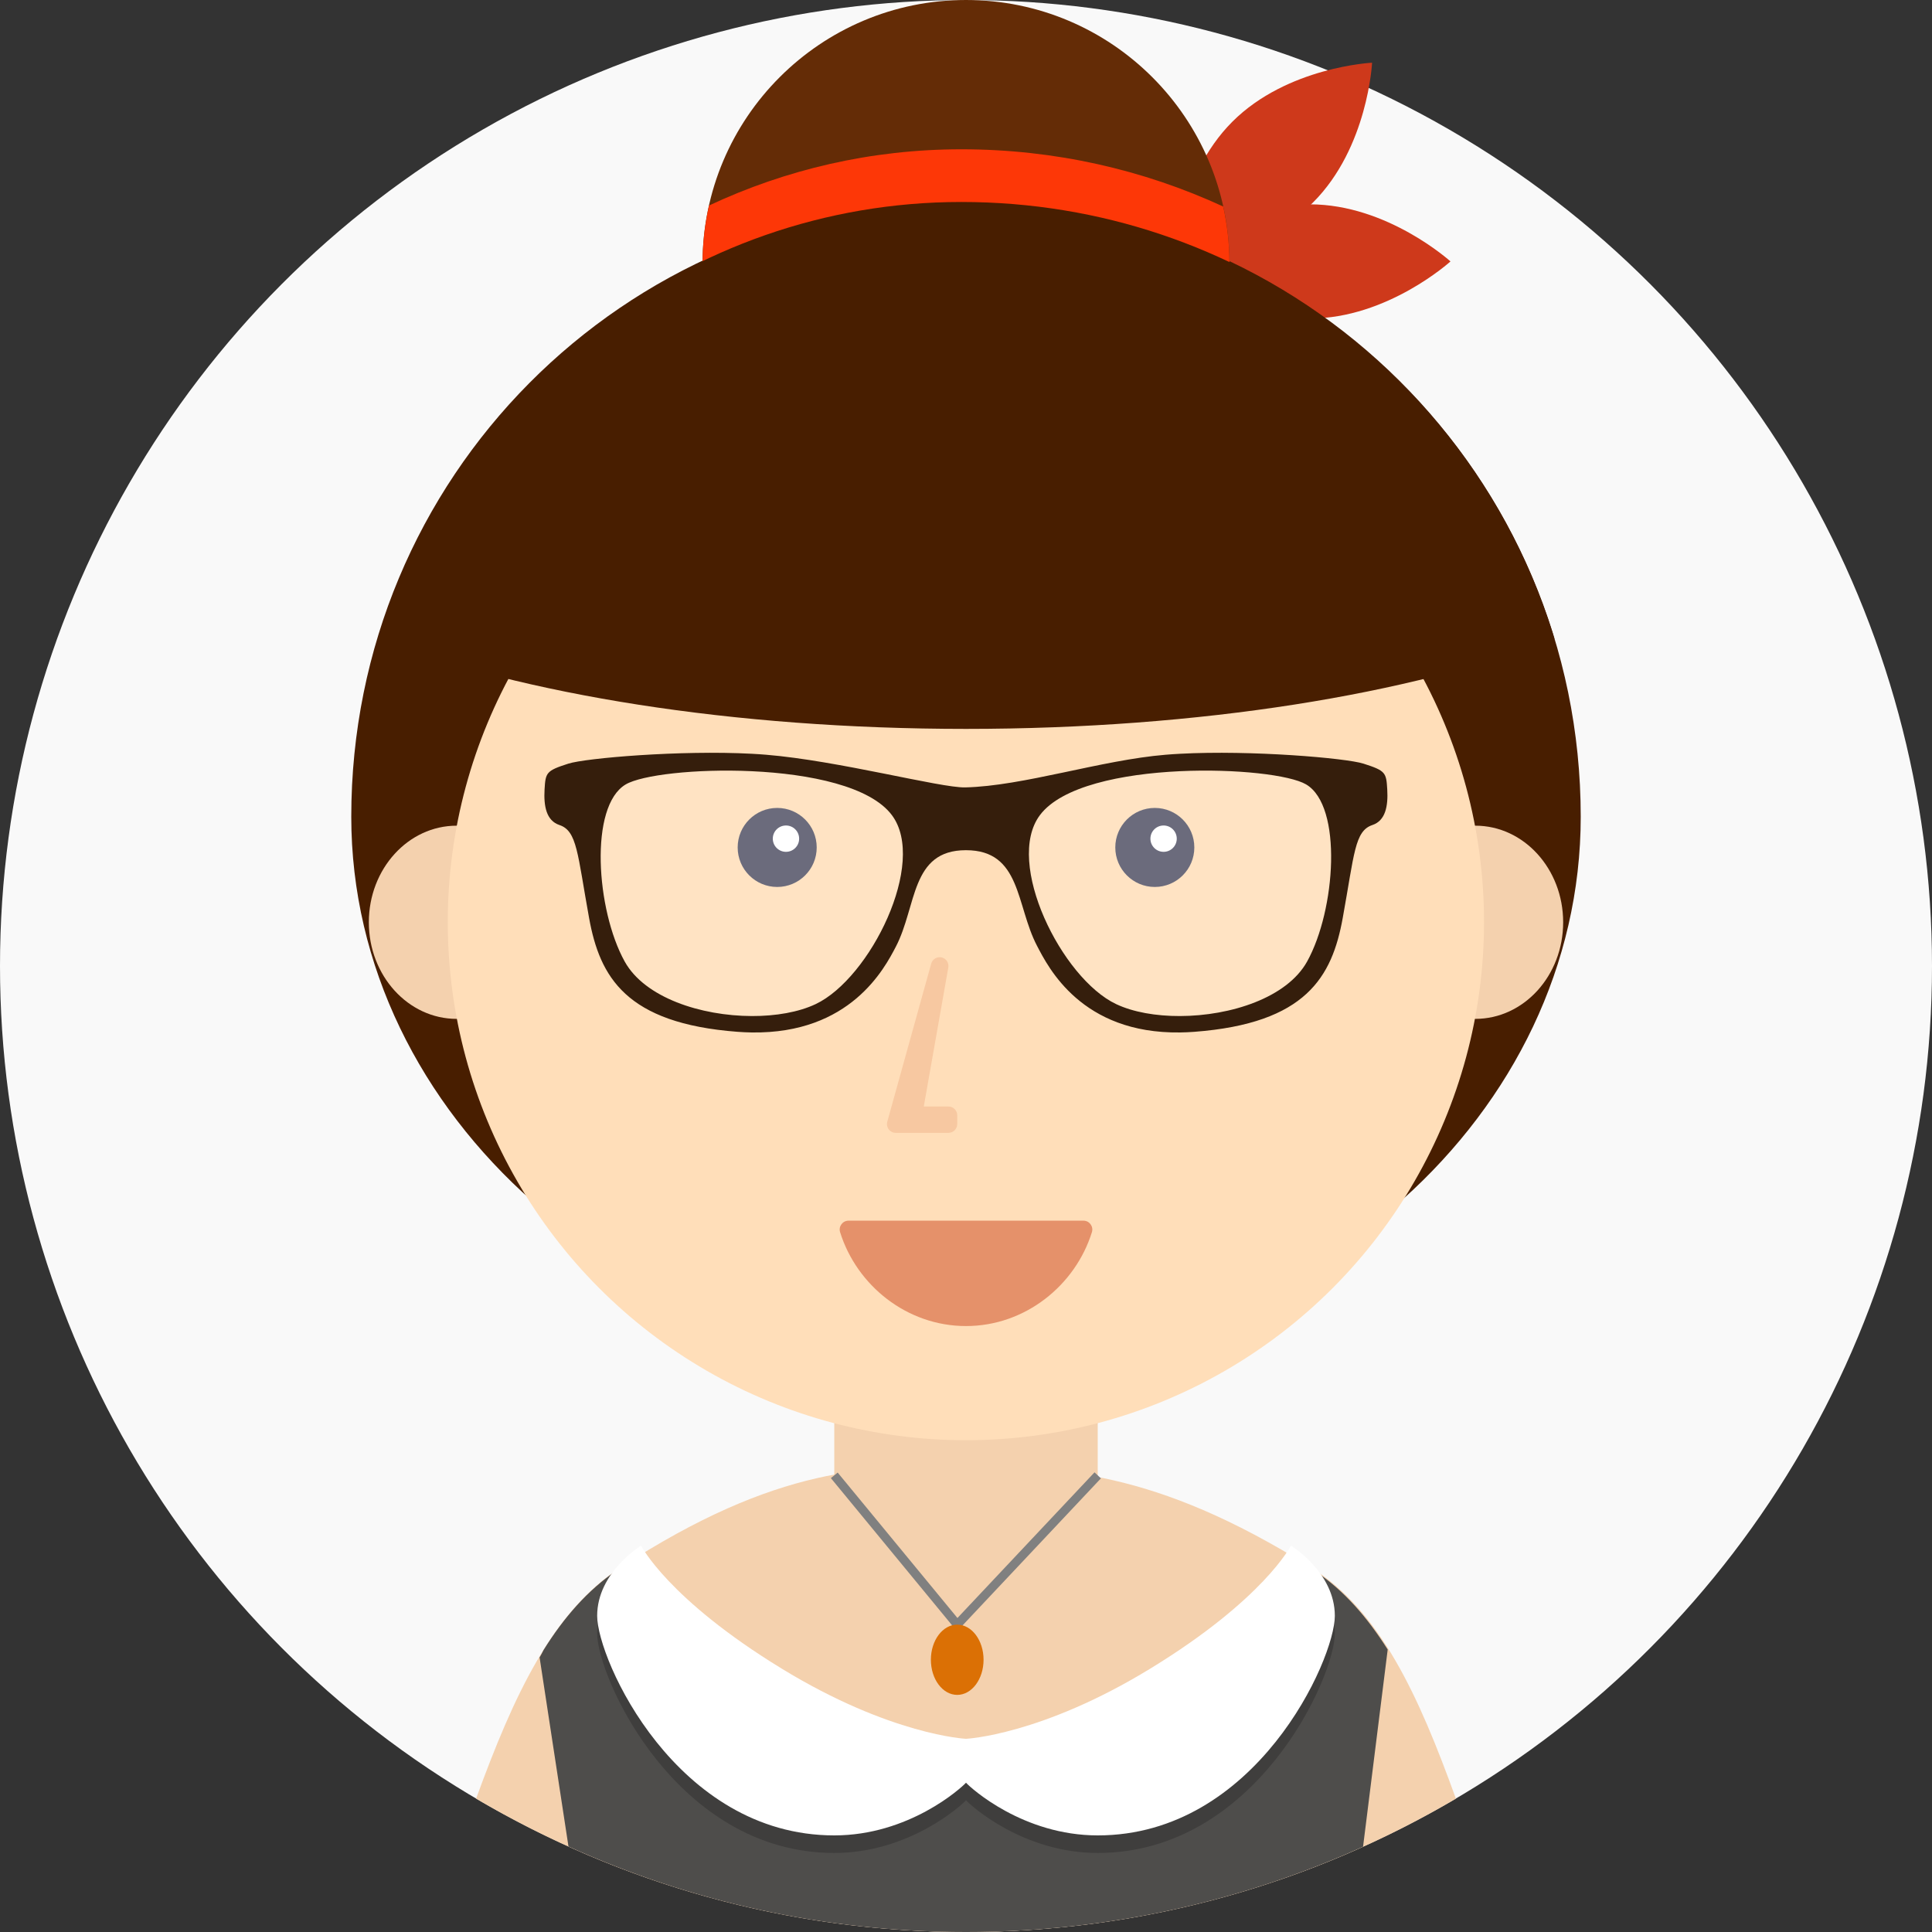 <?xml version="1.0" encoding="utf-8"?>
<!-- Generator: Adobe Illustrator 17.0.0, SVG Export Plug-In . SVG Version: 6.00 Build 0)  -->
<!DOCTYPE svg PUBLIC "-//W3C//DTD SVG 1.1 Basic//EN" "http://www.w3.org/Graphics/SVG/1.1/DTD/svg11-basic.dtd">
<svg version="1.1" baseProfile="basic" id="Layer_1"
	 xmlns="http://www.w3.org/2000/svg" xmlns:xlink="http://www.w3.org/1999/xlink" x="0px" y="0px" width="220px" height="220px"
	 viewBox="0 0 220 220" xml:space="preserve">
<rect x="0" y="0" width="220" height="220" fill="#333333" stroke="none"/>
<circle fill-rule="evenodd" clip-rule="evenodd" fill="#F9F9F9" cx="110" cy="110" r="110"/>
<g>
	<g>
		<path fill="#CE391B" d="M149.523,23.051c-6.248,6.248-15.91,6.718-15.91,6.718s0.469-9.662,6.718-15.91s15.91-6.718,15.91-6.718
			S155.771,16.803,149.523,23.051z"/>
		<path fill="#CE391B" d="M149.169,36.269c-8.837,0-16-6.5-16-6.5s7.163-6.5,16-6.5c8.837,0,16,6.5,16,6.5
			S158.006,36.269,149.169,36.269z"/>
	</g>
	<path fill-rule="evenodd" clip-rule="evenodd" fill="#F4D1AE" d="M110,220c20.363,0,39.429-5.54,55.786-15.184
		c-4.272-11.815-8.617-21.387-16.55-26.354c-17.931-11.229-28.723-11.317-39.305-11.461c-10.819-0.148-21.424-0.099-39.227,11.461
		c-7.838,5.089-12.2,14.608-16.492,26.353C70.569,214.46,89.636,220,110,220z"/>
	<path fill-rule="evenodd" clip-rule="evenodd" fill="#F4D1AE" d="M95,142v30c0,5.523,6.716,10,15,10s15-4.477,15-10v-30H95z"/>
	<path fill="#481E00" d="M109.469,23.002C70.873,23.288,40,54.402,40,93c0,33.972,31.627,62.251,70.531,61.998
		C149.127,154.748,180,126.763,180,93C180,54.163,148.373,22.714,109.469,23.002z"/>
	<g>
		<ellipse fill="#F4D1AE" cx="168" cy="105.021" rx="10" ry="11"/>
		<ellipse fill="#F4D1AE" cx="52" cy="105.021" rx="10" ry="11"/>
	</g>
	<circle fill="#FFDEB9" cx="109.989" cy="105" r="59"/>
	<g>
		<g>
			<circle fill="#515165" cx="88.5" cy="96.5" r="4.5"/>
			<circle fill="#FFFFFF" cx="89.5" cy="95.5" r="1.5"/>
		</g>
	</g>
	<g>
		<circle fill="#515165" cx="131.5" cy="96.5" r="4.5"/>
		<circle fill="#FFFFFF" cx="132.5" cy="95.5" r="1.5"/>
	</g>
	<g>
		<path fill="#F7C8A1" d="M108,129h-6c-0.313,0-0.607-0.146-0.796-0.395c-0.189-0.249-0.251-0.572-0.167-0.873l5-18
			c0.143-0.514,0.662-0.825,1.185-0.708c0.52,0.118,0.856,0.624,0.764,1.149L105.192,126H108c0.552,0,1,0.447,1,1v1
			C109,128.553,108.552,129,108,129z"/>
	</g>
	<path fill="#E5916A" d="M96.622,139c-0.679,0-1.161,0.663-0.958,1.312C97.549,146.356,103.253,151,110,151
		s12.451-4.644,14.336-10.688c0.202-0.648-0.279-1.312-0.958-1.312H96.622z"/>
	<path opacity="0.15" fill-rule="evenodd" clip-rule="evenodd" fill="#FFFFFF" d="M93.218,114.918
		c-2.026,0.96-4.743,1.433-7.61,1.424c-6.034-0.018-12.74-2.178-15.137-6.491c-3.406-6.133-4.251-18.52,0.118-21.099
		c1.904-1.123,8.349-1.886,15.019-1.576c6.935,0.32,14.112,1.799,16.685,5.231C106.537,98.065,99.701,111.853,93.218,114.918z"/>
	<path opacity="0.15" fill-rule="evenodd" clip-rule="evenodd" fill="#FFFFFF" d="M149.506,109.851
		c-2.395,4.312-9.103,6.473-15.135,6.49c-2.869,0.01-5.584-0.464-7.612-1.424c-6.482-3.065-13.318-16.853-9.075-22.51
		c2.573-3.432,9.752-4.911,16.687-5.231c6.67-0.31,13.113,0.452,15.018,1.576C153.76,91.332,152.913,103.718,149.506,109.851z"/>
	<path fill-rule="evenodd" clip-rule="evenodd" fill="#351E0C" d="M157.968,89.886c-0.111-1.914-0.185-2.12-2.703-2.928
		c-1.971-0.633-12.774-1.561-20.893-1.125c-0.563,0.03-1.11,0.066-1.642,0.111c-7.353,0.604-16.206,3.571-22.83,3.719
		c-2.816,0.06-14.432-3.045-22.649-3.719c-0.532-0.045-1.082-0.081-1.642-0.111c-8.119-0.434-18.924,0.493-20.893,1.125
		c-2.52,0.808-2.592,1.014-2.705,2.928c-0.111,1.918,0.202,3.56,1.689,4.059c2.029,0.676,2.048,3.238,3.381,10.59
		c1.216,6.7,4.174,11.996,16.903,12.959c0.557,0.042,1.099,0.066,1.625,0.074c11.232,0.162,15.111-7.289,16.402-9.765
		c2.411-4.619,1.671-10.99,7.98-10.99s5.68,6.258,8.091,10.877c1.291,2.477,5.069,10.029,16.291,9.877
		c0.525-0.006,1.066-0.03,1.625-0.072c12.729-0.963,15.687-6.26,16.901-12.959c1.335-7.353,1.354-9.914,3.381-10.59
		C157.766,93.446,158.081,91.804,157.968,89.886z M92.883,114.338c-1.937,0.917-4.534,1.37-7.275,1.361
		c-5.769-0.017-12.18-2.082-14.471-6.205c-3.256-5.863-4.064-17.705,0.113-20.17c1.82-1.074,7.981-1.803,14.358-1.506
		c6.63,0.306,13.492,1.72,15.951,5.001C105.616,98.226,99.08,111.408,92.883,114.338z M148.841,109.494
		c-2.29,4.123-8.702,6.188-14.469,6.205c-2.743,0.009-5.339-0.444-7.277-1.361c-6.197-2.93-12.733-16.112-8.676-21.52
		c2.46-3.281,9.324-4.695,15.953-5.001c6.377-0.296,12.536,0.432,14.358,1.506C152.907,91.789,152.097,103.63,148.841,109.494z"/>
	<circle fill="#642C06" cx="110" cy="30" r="30"/>
	<path fill="#FD3707" d="M140,30c0-2.226-0.25-4.392-0.71-6.48c-9.058-4.182-19.156-6.52-29.807-6.52c-0.008,0-0.017,0-0.025,0
		c-10.268,0-19.983,2.308-28.721,6.401C80.26,25.525,80,27.732,80,30c0,16.569,13.431,30,30,30S140,46.569,140,30z"/>
	<path fill="#481E00" d="M110,83c26.725,0,50.696-3.973,67.01-10.259C168.273,43.805,141.323,23,109.483,23
		c-0.008,0-0.017,0-0.025,0c-31.275,0-57.471,21.295-66.282,49.811C59.486,79.057,83.375,83,110,83z"/>
	<path fill-rule="evenodd" clip-rule="evenodd" fill="#4E4D4B" d="M155.214,210.286l2.805-22.45
		c-2.302-3.648-4.974-6.742-8.271-8.934c-7.528,11.413-22.469,23.144-39.749,23.144c-17.281,0-32.231-11.821-39.76-23.235
		c-3.324,2.274-6.017,5.35-8.345,9.082c-0.152,0.308-0.303,0.592-0.451,0.84l3.29,21.531C78.542,216.509,93.86,220,110,220
		C126.12,220,141.421,216.517,155.214,210.286z"/>
	<path fill="#3F3E3D" d="M147,178c0,0-3.054,6.085-16,14c-12.446,7.61-21,8-21,8s-8.554-0.39-21-8c-12.946-7.915-16-14-16-14
		s-5,3.036-5,8c0,4.964,8.998,25,27,25c8.489,0,14.422-5.362,15-6c0.578,0.638,6.511,6,15,6c18.002,0,27-20.036,27-25
		C152,181.036,147,178,147,178z"/>
	<path fill="#FFFFFF" d="M147,176c0,0-3.054,6.085-16,14c-12.446,7.61-21,8-21,8s-8.554-0.39-21-8c-12.946-7.915-16-14-16-14
		s-5,3.036-5,8c0,4.964,8.998,25,27,25c8.489,0,14.422-5.362,15-6c0.578,0.638,6.511,6,15,6c18.002,0,27-20.036,27-25
		C152,179.036,147,176,147,176z"/>
	<polyline fill-rule="evenodd" clip-rule="evenodd" fill="none" stroke="#808080" stroke-miterlimit="10" points="95,168 109,185 
		125,168 	"/>
	<ellipse fill-rule="evenodd" clip-rule="evenodd" fill="#DB7005" cx="109" cy="189" rx="3" ry="4"/>
</g>
</svg>
